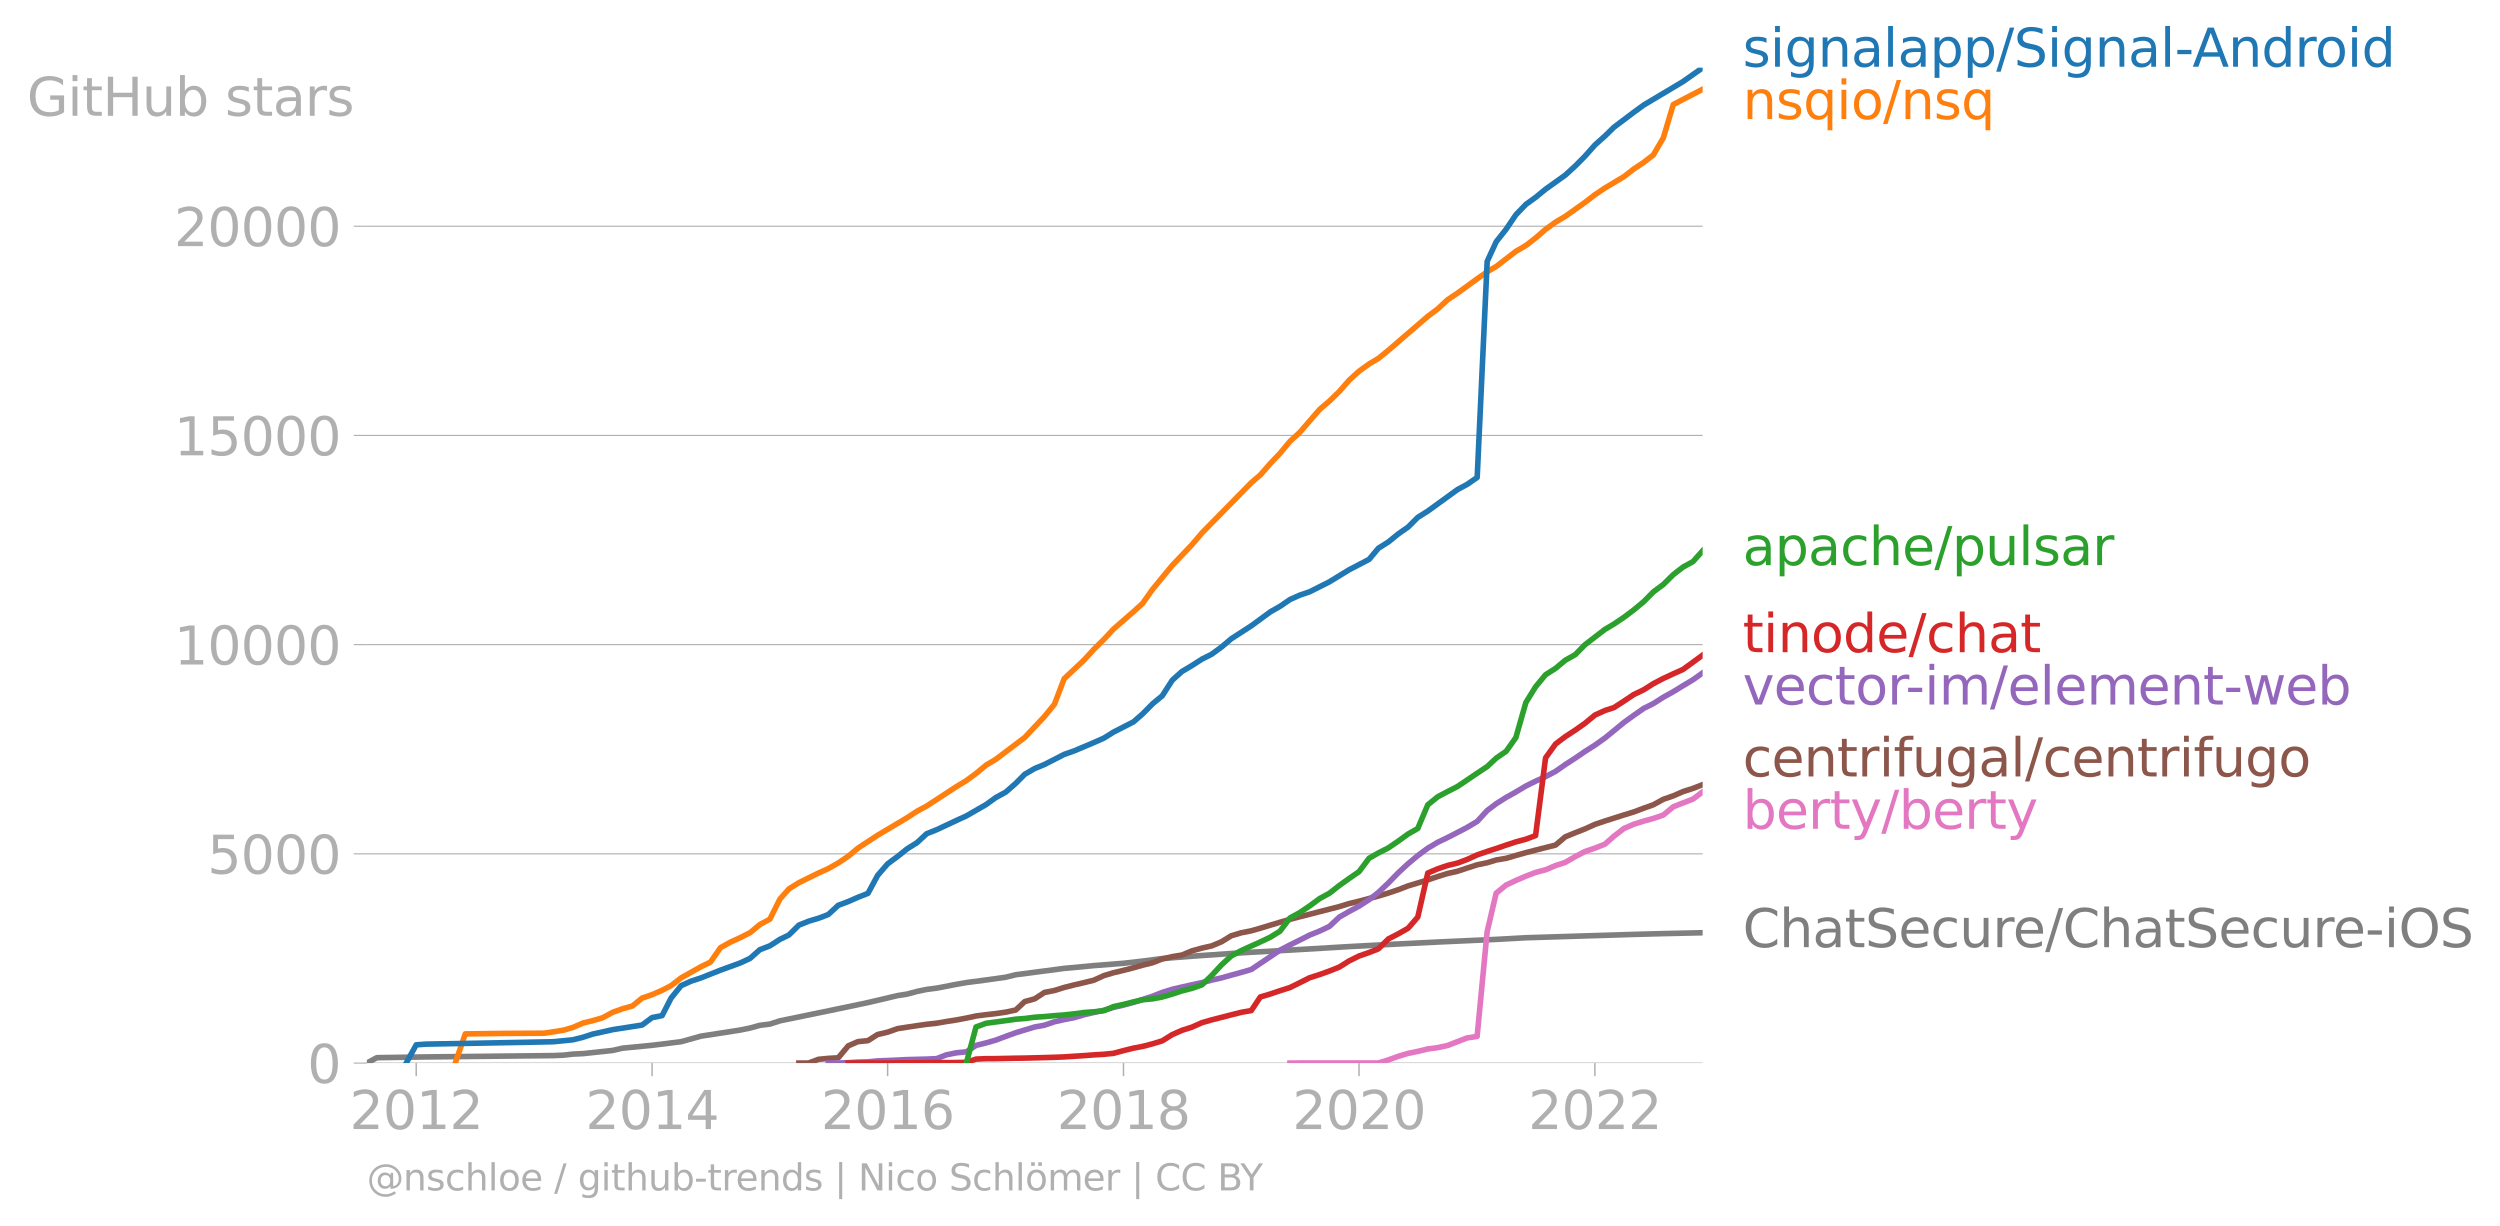 <svg xmlns="http://www.w3.org/2000/svg" xmlns:xlink="http://www.w3.org/1999/xlink" width="891.145" height="436.978" viewBox="0 0 668.359 327.733"><defs><style>*{stroke-linejoin:round;stroke-linecap:butt}</style></defs><g id="figure_1"><path id="patch_1" d="M0 327.733h668.359V0H0v327.733z" style="fill:none"/><g id="axes_1"><path id="patch_2" d="M98.073 284.206h357.12V18.094H98.073v266.112z" style="fill:none"/><g id="matplotlib.axis_1"><g id="xtick_1"><g id="line2d_1"><defs><path id="m9f57ad1474" d="M0 0v3.5" style="stroke:#b0b0b0;stroke-width:.4"/></defs><use xlink:href="#m9f57ad1474" x="111.271" y="284.206" style="fill:#b0b0b0;stroke:#b0b0b0;stroke-width:.4"/></g><g id="text_1" style="fill:#b0b0b0" transform="matrix(.14 0 0 -.14 93.456 301.844)"><defs><path id="DejaVuSans-32" d="M1228 531h2203V0H469v531q359 372 979 998 621 627 780 809 303 340 423 576 121 236 121 464 0 372-261 606-261 235-680 235-297 0-627-103-329-103-704-313v638q381 153 712 231 332 78 607 78 725 0 1156-363 431-362 431-968 0-288-108-546-107-257-392-607-78-91-497-524-418-433-1181-1211z" transform="scale(.016)"/><path id="DejaVuSans-30" d="M2034 4250q-487 0-733-480-245-479-245-1442 0-959 245-1439 246-480 733-480 491 0 736 480 246 480 246 1439 0 963-246 1442-245 480-736 480zm0 500q785 0 1199-621 414-620 414-1801 0-1178-414-1799Q2819-91 2034-91q-784 0-1198 620-414 621-414 1799 0 1181 414 1801 414 621 1198 621z" transform="scale(.016)"/><path id="DejaVuSans-31" d="M794 531h1031v3560L703 3866v575l1116 225h631V531h1031V0H794v531z" transform="scale(.016)"/></defs><use xlink:href="#DejaVuSans-32"/><use xlink:href="#DejaVuSans-30" x="63.623"/><use xlink:href="#DejaVuSans-31" x="127.246"/><use xlink:href="#DejaVuSans-32" x="190.869"/></g></g><g id="xtick_2"><use xlink:href="#m9f57ad1474" id="line2d_2" x="174.328" y="284.206" style="fill:#b0b0b0;stroke:#b0b0b0;stroke-width:.4"/><g id="text_2" style="fill:#b0b0b0" transform="matrix(.14 0 0 -.14 156.513 301.844)"><defs><path id="DejaVuSans-34" d="M2419 4116 825 1625h1594v2491zm-166 550h794V1625h666v-525h-666V0h-628v1100H313v609l1940 2957z" transform="scale(.016)"/></defs><use xlink:href="#DejaVuSans-32"/><use xlink:href="#DejaVuSans-30" x="63.623"/><use xlink:href="#DejaVuSans-31" x="127.246"/><use xlink:href="#DejaVuSans-34" x="190.869"/></g></g><g id="xtick_3"><use xlink:href="#m9f57ad1474" id="line2d_3" x="237.298" y="284.206" style="fill:#b0b0b0;stroke:#b0b0b0;stroke-width:.4"/><g id="text_3" style="fill:#b0b0b0" transform="matrix(.14 0 0 -.14 219.483 301.844)"><defs><path id="DejaVuSans-36" d="M2113 2584q-425 0-674-291-248-290-248-796 0-503 248-796 249-292 674-292t673 292q248 293 248 796 0 506-248 796-248 291-673 291zm1253 1979v-575q-238 112-480 171-242 60-480 60-625 0-955-422-329-422-376-1275 184 272 462 417 279 145 613 145 703 0 1111-427 408-426 408-1160 0-719-425-1154Q2819-91 2113-91q-810 0-1238 620-428 621-428 1799 0 1106 525 1764t1409 658q238 0 480-47t505-140z" transform="scale(.016)"/></defs><use xlink:href="#DejaVuSans-32"/><use xlink:href="#DejaVuSans-30" x="63.623"/><use xlink:href="#DejaVuSans-31" x="127.246"/><use xlink:href="#DejaVuSans-36" x="190.869"/></g></g><g id="xtick_4"><use xlink:href="#m9f57ad1474" id="line2d_4" x="300.355" y="284.206" style="fill:#b0b0b0;stroke:#b0b0b0;stroke-width:.4"/><g id="text_4" style="fill:#b0b0b0" transform="matrix(.14 0 0 -.14 282.54 301.844)"><defs><path id="DejaVuSans-38" d="M2034 2216q-450 0-708-241-257-241-257-662 0-422 257-663 258-241 708-241t709 242q260 243 260 662 0 421-258 662-257 241-711 241zm-631 268q-406 100-633 378-226 279-226 679 0 559 398 884 399 325 1092 325 697 0 1094-325t397-884q0-400-227-679-226-278-629-378 456-106 710-416 255-309 255-755 0-679-414-1042Q2806-91 2034-91q-771 0-1186 362-414 363-414 1042 0 446 256 755 257 310 713 416zm-231 997q0-362 226-565 227-203 636-203 407 0 636 203 230 203 230 565 0 363-230 566-229 203-636 203-409 0-636-203-226-203-226-566z" transform="scale(.016)"/></defs><use xlink:href="#DejaVuSans-32"/><use xlink:href="#DejaVuSans-30" x="63.623"/><use xlink:href="#DejaVuSans-31" x="127.246"/><use xlink:href="#DejaVuSans-38" x="190.869"/></g></g><g id="xtick_5"><use xlink:href="#m9f57ad1474" id="line2d_5" x="363.325" y="284.206" style="fill:#b0b0b0;stroke:#b0b0b0;stroke-width:.4"/><g id="text_5" style="fill:#b0b0b0" transform="matrix(.14 0 0 -.14 345.51 301.844)"><use xlink:href="#DejaVuSans-32"/><use xlink:href="#DejaVuSans-30" x="63.623"/><use xlink:href="#DejaVuSans-32" x="127.246"/><use xlink:href="#DejaVuSans-30" x="190.869"/></g></g><g id="xtick_6"><use xlink:href="#m9f57ad1474" id="line2d_6" x="426.382" y="284.206" style="fill:#b0b0b0;stroke:#b0b0b0;stroke-width:.4"/><g id="text_6" style="fill:#b0b0b0" transform="matrix(.14 0 0 -.14 408.567 301.844)"><use xlink:href="#DejaVuSans-32"/><use xlink:href="#DejaVuSans-30" x="63.623"/><use xlink:href="#DejaVuSans-32" x="127.246"/><use xlink:href="#DejaVuSans-32" x="190.869"/></g></g></g><g id="matplotlib.axis_2"><g id="ytick_1"><path id="line2d_7" d="M98.073 284.206h357.12" clip-path="url(#p1da78fc8e1)" style="fill:none;stroke:#b0b0b0;stroke-width:.3;stroke-linecap:square"/><g id="line2d_8"><defs><path id="mfecfadbf6b" d="M0 0h-3.5" style="stroke:#b0b0b0;stroke-width:.3"/></defs><use xlink:href="#mfecfadbf6b" x="98.073" y="284.206" style="fill:#b0b0b0;stroke:#b0b0b0;stroke-width:.3"/></g><use xlink:href="#DejaVuSans-30" id="text_7" style="fill:#b0b0b0" transform="matrix(.14 0 0 -.14 82.166 289.525)"/></g><g id="ytick_2"><path id="line2d_9" d="M98.073 228.274h357.12" clip-path="url(#p1da78fc8e1)" style="fill:none;stroke:#b0b0b0;stroke-width:.3;stroke-linecap:square"/><use xlink:href="#mfecfadbf6b" id="line2d_10" x="98.073" y="228.274" style="fill:#b0b0b0;stroke:#b0b0b0;stroke-width:.3"/><g id="text_8" style="fill:#b0b0b0" transform="matrix(.14 0 0 -.14 55.443 233.593)"><defs><path id="DejaVuSans-35" d="M691 4666h2478v-532H1269V2991q137 47 274 70 138 23 276 23 781 0 1237-428 457-428 457-1159 0-753-469-1171Q2575-91 1722-91q-294 0-599 50Q819 9 494 109v635q281-153 581-228t634-75q541 0 856 284 316 284 316 772 0 487-316 771-315 285-856 285-253 0-505-56-251-56-513-175v2344z" transform="scale(.016)"/></defs><use xlink:href="#DejaVuSans-35"/><use xlink:href="#DejaVuSans-30" x="63.623"/><use xlink:href="#DejaVuSans-30" x="127.246"/><use xlink:href="#DejaVuSans-30" x="190.869"/></g></g><g id="ytick_3"><path id="line2d_11" d="M98.073 172.343h357.12" clip-path="url(#p1da78fc8e1)" style="fill:none;stroke:#b0b0b0;stroke-width:.3;stroke-linecap:square"/><use xlink:href="#mfecfadbf6b" id="line2d_12" x="98.073" y="172.343" style="fill:#b0b0b0;stroke:#b0b0b0;stroke-width:.3"/><g id="text_9" style="fill:#b0b0b0" transform="matrix(.14 0 0 -.14 46.536 177.662)"><use xlink:href="#DejaVuSans-31"/><use xlink:href="#DejaVuSans-30" x="63.623"/><use xlink:href="#DejaVuSans-30" x="127.246"/><use xlink:href="#DejaVuSans-30" x="190.869"/><use xlink:href="#DejaVuSans-30" x="254.492"/></g></g><g id="ytick_4"><path id="line2d_13" d="M98.073 116.411h357.12" clip-path="url(#p1da78fc8e1)" style="fill:none;stroke:#b0b0b0;stroke-width:.3;stroke-linecap:square"/><use xlink:href="#mfecfadbf6b" id="line2d_14" x="98.073" y="116.411" style="fill:#b0b0b0;stroke:#b0b0b0;stroke-width:.3"/><g id="text_10" style="fill:#b0b0b0" transform="matrix(.14 0 0 -.14 46.536 121.73)"><use xlink:href="#DejaVuSans-31"/><use xlink:href="#DejaVuSans-35" x="63.623"/><use xlink:href="#DejaVuSans-30" x="127.246"/><use xlink:href="#DejaVuSans-30" x="190.869"/><use xlink:href="#DejaVuSans-30" x="254.492"/></g></g><g id="ytick_5"><path id="line2d_15" d="M98.073 60.48h357.12" clip-path="url(#p1da78fc8e1)" style="fill:none;stroke:#b0b0b0;stroke-width:.3;stroke-linecap:square"/><use xlink:href="#mfecfadbf6b" id="line2d_16" x="98.073" y="60.479" style="fill:#b0b0b0;stroke:#b0b0b0;stroke-width:.3"/><g id="text_11" style="fill:#b0b0b0" transform="matrix(.14 0 0 -.14 46.536 65.798)"><use xlink:href="#DejaVuSans-32"/><use xlink:href="#DejaVuSans-30" x="63.623"/><use xlink:href="#DejaVuSans-30" x="127.246"/><use xlink:href="#DejaVuSans-30" x="190.869"/><use xlink:href="#DejaVuSans-30" x="254.492"/></g></g><g id="text_12" style="fill:#b0b0b0" transform="matrix(.14 0 0 -.14 7.2 30.957)"><defs><path id="DejaVuSans-47" d="M3809 666v1253H2778v519h1656V434q-365-259-806-392-440-133-940-133-1094 0-1712 639-617 640-617 1780 0 1144 617 1783 618 639 1712 639 456 0 867-113 411-112 758-331v-672q-350 297-744 447t-828 150q-857 0-1287-478-429-478-429-1425 0-944 429-1422 430-478 1287-478 334 0 596 58 263 58 472 180z" transform="scale(.016)"/><path id="DejaVuSans-69" d="M603 3500h575V0H603v3500zm0 1363h575v-729H603v729z" transform="scale(.016)"/><path id="DejaVuSans-74" d="M1172 4494v-994h1184v-447H1172V1153q0-428 117-550t477-122h590V0h-590q-666 0-919 248-253 249-253 905v1900H172v447h422v994h578z" transform="scale(.016)"/><path id="DejaVuSans-48" d="M628 4666h631V2753h2294v1913h631V0h-631v2222H1259V0H628v4666z" transform="scale(.016)"/><path id="DejaVuSans-75" d="M544 1381v2119h575V1403q0-497 193-746 194-248 582-248 465 0 735 297 271 297 271 810v1984h575V0h-575v538q-209-319-486-474-276-155-642-155-603 0-916 375-312 375-312 1097zm1447 2203z" transform="scale(.016)"/><path id="DejaVuSans-62" d="M3116 1747q0 634-261 995t-717 361q-457 0-718-361t-261-995q0-634 261-995t718-361q456 0 717 361t261 995zM1159 2969q182 312 458 463 277 152 661 152 638 0 1036-506 399-506 399-1331T3314 415Q2916-91 2278-91q-384 0-661 152-276 152-458 464V0H581v4863h578V2969z" transform="scale(.016)"/><path id="DejaVuSans-73" d="M2834 3397v-544q-243 125-506 187-262 63-544 63-428 0-642-131t-214-394q0-200 153-314t616-217l197-44q612-131 870-370t258-667q0-488-386-773Q2250-91 1575-91q-281 0-586 55T347 128v594q319-166 628-249 309-82 613-82 406 0 624 139 219 139 219 392 0 234-158 359-157 125-692 241l-200 47q-534 112-772 345-237 233-237 639 0 494 350 762 350 269 994 269 318 0 599-47 282-46 519-140z" transform="scale(.016)"/><path id="DejaVuSans-61" d="M2194 1759q-697 0-966-159t-269-544q0-306 202-486 202-179 548-179 479 0 768 339t289 901v128h-572zm1147 238V0h-575v531q-197-318-491-470T1556-91q-537 0-855 302-317 302-317 808 0 590 395 890 396 300 1180 300h807v57q0 397-261 614t-733 217q-300 0-585-72-284-72-546-216v532q315 122 612 182 297 61 578 61 760 0 1135-394 375-393 375-1193z" transform="scale(.016)"/><path id="DejaVuSans-72" d="M2631 2963q-97 56-211 82-114 27-251 27-488 0-749-317t-261-911V0H581v3500h578v-544q182 319 472 473 291 155 707 155 59 0 131-8 72-7 159-23l3-590z" transform="scale(.016)"/></defs><use xlink:href="#DejaVuSans-47"/><use xlink:href="#DejaVuSans-69" x="77.49"/><use xlink:href="#DejaVuSans-74" x="105.273"/><use xlink:href="#DejaVuSans-48" x="144.482"/><use xlink:href="#DejaVuSans-75" x="219.678"/><use xlink:href="#DejaVuSans-62" x="283.057"/><use xlink:href="#DejaVuSans-20" x="346.533"/><use xlink:href="#DejaVuSans-73" x="378.32"/><use xlink:href="#DejaVuSans-74" x="430.42"/><use xlink:href="#DejaVuSans-61" x="469.629"/><use xlink:href="#DejaVuSans-72" x="530.908"/><use xlink:href="#DejaVuSans-73" x="572.021"/></g></g><path id="line2d_17" d="m98.073 284.206 2.674-1.443 13.198-.201 33.987-.358 2.674-.112 2.588-.29 2.674-.124 7.936-.85 2.588-.604 7.936-.772 7.763-.962 5.262-1.477 10.524-1.633 2.674-.548 2.588-.716 2.674-.335 2.674-.862 15.613-3.221 7.936-1.667 7.936-1.868 2.502-.392 2.674-.716 2.588-.537 2.674-.347 5.262-1.018 2.674-.47 5.262-.693 5.262-.738 2.674-.66 12.939-1.7 7.936-.739 7.936-.626 5.09-.582 5.261-.682 7.936-.627 10.524-.727 5.348-.335 10.351-.57 15.786-.94 13.112-.694 10.61-.526 15.613-.705 7.936-.436 15.786-.492 7.763-.235 5.262-.168 7.936-.212 10.524-.235h0" clip-path="url(#p1da78fc8e1)" style="fill:none;stroke:#7f7f7f;stroke-width:1.5;stroke-linecap:square"/><path id="line2d_18" d="m344.865 284.206 2.588-.011h10.61l2.588-.011h7.85l2.674-.817 2.588-.95 2.674-.806 2.588-.526 2.674-.649 2.674-.358 2.588-.559 2.674-1.04 2.588-.996 2.674-.403 2.674-27.954 2.415-10.336 2.674-2.193 2.588-1.208 2.674-1.152 2.588-.996 2.674-.705 2.674-1.13 2.588-.85 2.674-1.543 2.588-1.354 2.674-.917 2.674-1.063 2.415-2.125 2.674-2.058 2.588-1.13 2.674-.84 2.588-.715 2.674-.906 2.674-2.226 2.588-1.018 2.674-1.03 2.588-1.946" clip-path="url(#p1da78fc8e1)" style="fill:none;stroke:#e377c2;stroke-width:1.5;stroke-linecap:square"/><path id="line2d_19" d="m213.576 284.206 2.588-.011 2.674-.996 2.588-.246 2.674-.156 2.674-3.2 2.588-1.118 2.674-.269 2.588-1.644 2.674-.627 2.674-.94 2.502-.39 2.674-.403 2.588-.37 2.674-.29 2.588-.448 2.674-.414 2.674-.503 2.588-.56 2.674-.346 2.588-.291 2.674-.392 2.674-.57 2.415-2.26 2.674-.738 2.588-1.7 2.674-.526 2.588-.806 2.674-.682 2.674-.615 2.588-.638 2.674-1.23 2.588-.772 2.674-.638 2.674-.693 2.415-.683 2.674-.66 2.588-1.006 2.674-.627 2.588-.425 2.674-1.119 2.674-.738 2.588-.582 2.674-1.118 2.588-1.6 2.674-.794 2.674-.526 2.415-.693 2.675-.817 2.587-.783 2.674-.783 2.588-.671 2.674-.683 2.674-.693 2.588-.66 2.674-.694 2.588-.794 2.674-.649 2.674-.716 2.502-.66 2.674-.805 2.588-.873 2.674-1.029 2.588-.783 2.674-.828 2.674-.895 2.588-.805 2.674-.604 2.588-.861 2.674-.862 2.674-.559 2.415-.738 2.674-.448 2.588-.76 2.674-.75 2.588-.671 2.674-.682 2.674-.672 2.588-2.203 2.674-1.097 2.588-1.018 2.674-1.208 2.674-.906 2.415-.772 2.674-.85 2.588-.794 2.674-1.007 2.588-.917 2.674-1.466 2.674-.928 2.588-1.13 2.674-.861 2.588-1.018" clip-path="url(#p1da78fc8e1)" style="fill:none;stroke:#8c564b;stroke-width:1.5;stroke-linecap:square"/><g id="text_13" style="fill:#1f77b4" transform="matrix(.14 0 0 -.14 465.907 17.838)"><defs><path id="DejaVuSans-67" d="M2906 1791q0 625-258 968-257 344-723 344-462 0-720-344-258-343-258-968 0-622 258-966t720-344q466 0 723 344 258 344 258 966zm575-1357q0-893-397-1329-396-436-1215-436-303 0-572 45t-522 139v559q253-137 500-202 247-66 503-66 566 0 847 295t281 892v285q-178-310-456-463T1784 0Q1141 0 747 490 353 981 353 1791q0 812 394 1302 394 491 1037 491 388 0 666-153t456-462v531h575V434z" transform="scale(.016)"/><path id="DejaVuSans-6e" d="M3513 2113V0h-575v2094q0 497-194 743-194 247-581 247-466 0-735-297-269-296-269-809V0H581v3500h578v-544q207 316 486 472 280 156 646 156 603 0 912-373 310-373 310-1098z" transform="scale(.016)"/><path id="DejaVuSans-6c" d="M603 4863h575V0H603v4863z" transform="scale(.016)"/><path id="DejaVuSans-70" d="M1159 525v-1856H581v4831h578v-531q182 312 458 463 277 152 661 152 638 0 1036-506 399-506 399-1331T3314 415Q2916-91 2278-91q-384 0-661 152-276 152-458 464zm1957 1222q0 634-261 995t-717 361q-457 0-718-361t-261-995q0-634 261-995t718-361q456 0 717 361t261 995z" transform="scale(.016)"/><path id="DejaVuSans-2f" d="M1625 4666h531L531-594H0l1625 5260z" transform="scale(.016)"/><path id="DejaVuSans-53" d="M3425 4513v-616q-359 172-678 256-319 85-616 85-515 0-795-200t-280-569q0-310 186-468 186-157 705-254l381-78q706-135 1042-474t336-907q0-679-455-1029Q2797-91 1919-91q-331 0-705 75-373 75-773 222v650q384-215 753-325 369-109 725-109 540 0 834 212 294 213 294 607 0 343-211 537t-692 291l-385 75q-706 140-1022 440-315 300-315 835 0 619 436 975t1201 356q329 0 669-60 341-59 697-177z" transform="scale(.016)"/><path id="DejaVuSans-2d" d="M313 2009h1684v-512H313v512z" transform="scale(.016)"/><path id="DejaVuSans-41" d="m2188 4044-857-2322h1716l-859 2322zm-357 622h716L4325 0h-656l-425 1197H1141L716 0H50l1781 4666z" transform="scale(.016)"/><path id="DejaVuSans-64" d="M2906 2969v1894h575V0h-575v525q-181-312-458-464-276-152-664-152-634 0-1033 506-398 507-398 1332t398 1331q399 506 1033 506 388 0 664-152 277-151 458-463zM947 1747q0-634 261-995t717-361q456 0 718 361 263 361 263 995t-263 995q-262 361-718 361t-717-361q-261-361-261-995z" transform="scale(.016)"/><path id="DejaVuSans-6f" d="M1959 3097q-462 0-731-361t-269-989q0-628 267-989 268-361 733-361 460 0 728 362 269 363 269 988 0 622-269 986-268 364-728 364zm0 487q750 0 1178-488 429-487 429-1349 0-859-429-1349Q2709-91 1959-91q-753 0-1180 489-426 490-426 1349 0 862 426 1349 427 488 1180 488z" transform="scale(.016)"/></defs><use xlink:href="#DejaVuSans-73"/><use xlink:href="#DejaVuSans-69" x="52.1"/><use xlink:href="#DejaVuSans-67" x="79.883"/><use xlink:href="#DejaVuSans-6e" x="143.359"/><use xlink:href="#DejaVuSans-61" x="206.738"/><use xlink:href="#DejaVuSans-6c" x="268.018"/><use xlink:href="#DejaVuSans-61" x="295.801"/><use xlink:href="#DejaVuSans-70" x="357.08"/><use xlink:href="#DejaVuSans-70" x="420.557"/><use xlink:href="#DejaVuSans-2f" x="484.033"/><use xlink:href="#DejaVuSans-53" x="517.725"/><use xlink:href="#DejaVuSans-69" x="581.201"/><use xlink:href="#DejaVuSans-67" x="608.984"/><use xlink:href="#DejaVuSans-6e" x="672.461"/><use xlink:href="#DejaVuSans-61" x="735.84"/><use xlink:href="#DejaVuSans-6c" x="797.119"/><use xlink:href="#DejaVuSans-2d" x="824.902"/><use xlink:href="#DejaVuSans-41" x="858.736"/><use xlink:href="#DejaVuSans-6e" x="927.145"/><use xlink:href="#DejaVuSans-64" x="990.523"/><use xlink:href="#DejaVuSans-72" x="1054"/><use xlink:href="#DejaVuSans-6f" x="1092.863"/><use xlink:href="#DejaVuSans-69" x="1154.045"/><use xlink:href="#DejaVuSans-64" x="1181.828"/></g><g id="text_14" style="fill:#ff7f0e" transform="matrix(.14 0 0 -.14 465.907 31.838)"><defs><path id="DejaVuSans-71" d="M947 1747q0-634 261-995t717-361q456 0 718 361 263 361 263 995t-263 995q-262 361-718 361t-717-361q-261-361-261-995zM2906 525q-181-312-458-464-276-152-664-152-634 0-1033 506-398 507-398 1332t398 1331q399 506 1033 506 388 0 664-152 277-151 458-463v531h575v-4831h-575V525z" transform="scale(.016)"/></defs><use xlink:href="#DejaVuSans-6e"/><use xlink:href="#DejaVuSans-73" x="63.379"/><use xlink:href="#DejaVuSans-71" x="115.479"/><use xlink:href="#DejaVuSans-69" x="178.955"/><use xlink:href="#DejaVuSans-6f" x="206.738"/><use xlink:href="#DejaVuSans-2f" x="267.92"/><use xlink:href="#DejaVuSans-6e" x="301.611"/><use xlink:href="#DejaVuSans-73" x="364.99"/><use xlink:href="#DejaVuSans-71" x="417.09"/></g><g id="text_15" style="fill:#2ca02c" transform="matrix(.14 0 0 -.14 465.907 151.093)"><defs><path id="DejaVuSans-63" d="M3122 3366v-538q-244 135-489 202t-495 67q-560 0-870-355-309-354-309-995t309-996q310-354 870-354 250 0 495 67t489 202V134Q2881 22 2623-34q-257-57-548-57-791 0-1257 497-465 497-465 1341 0 856 470 1346 471 491 1290 491 265 0 518-55 253-54 491-163z" transform="scale(.016)"/><path id="DejaVuSans-68" d="M3513 2113V0h-575v2094q0 497-194 743-194 247-581 247-466 0-735-297-269-296-269-809V0H581v4863h578V2956q207 316 486 472 280 156 646 156 603 0 912-373 310-373 310-1098z" transform="scale(.016)"/><path id="DejaVuSans-65" d="M3597 1894v-281H953q38-594 358-905t892-311q331 0 642 81t618 244V178Q3153 47 2828-22t-659-69q-838 0-1327 487-489 488-489 1320 0 859 464 1363 464 505 1252 505 706 0 1117-455 411-454 411-1235zm-575 169q-6 471-264 752-258 282-683 282-481 0-770-272t-333-766l2050 4z" transform="scale(.016)"/></defs><use xlink:href="#DejaVuSans-61"/><use xlink:href="#DejaVuSans-70" x="61.279"/><use xlink:href="#DejaVuSans-61" x="124.756"/><use xlink:href="#DejaVuSans-63" x="186.035"/><use xlink:href="#DejaVuSans-68" x="241.016"/><use xlink:href="#DejaVuSans-65" x="304.395"/><use xlink:href="#DejaVuSans-2f" x="365.918"/><use xlink:href="#DejaVuSans-70" x="399.609"/><use xlink:href="#DejaVuSans-75" x="463.086"/><use xlink:href="#DejaVuSans-6c" x="526.465"/><use xlink:href="#DejaVuSans-73" x="554.248"/><use xlink:href="#DejaVuSans-61" x="606.348"/><use xlink:href="#DejaVuSans-72" x="667.627"/></g><g id="text_16" style="fill:#d62728" transform="matrix(.14 0 0 -.14 465.907 174.357)"><use xlink:href="#DejaVuSans-74"/><use xlink:href="#DejaVuSans-69" x="39.209"/><use xlink:href="#DejaVuSans-6e" x="66.992"/><use xlink:href="#DejaVuSans-6f" x="130.371"/><use xlink:href="#DejaVuSans-64" x="191.553"/><use xlink:href="#DejaVuSans-65" x="255.029"/><use xlink:href="#DejaVuSans-2f" x="316.553"/><use xlink:href="#DejaVuSans-63" x="350.244"/><use xlink:href="#DejaVuSans-68" x="405.225"/><use xlink:href="#DejaVuSans-61" x="468.604"/><use xlink:href="#DejaVuSans-74" x="529.883"/></g><g id="text_17" style="fill:#9467bd" transform="matrix(.14 0 0 -.14 465.907 188.357)"><defs><path id="DejaVuSans-76" d="M191 3500h609L1894 563l1094 2937h609L2284 0h-781L191 3500z" transform="scale(.016)"/><path id="DejaVuSans-6d" d="M3328 2828q216 388 516 572t706 184q547 0 844-383 297-382 297-1088V0h-578v2094q0 503-179 746-178 244-543 244-447 0-707-297-259-296-259-809V0h-578v2094q0 506-178 748t-550 242q-441 0-701-298-259-298-259-808V0H581v3500h578v-544q197 322 472 475t653 153q382 0 649-194 267-193 395-562z" transform="scale(.016)"/><path id="DejaVuSans-77" d="M269 3500h575l719-2731 715 2731h678l719-2731 716 2731h575L4050 0h-678l-753 2869L1863 0h-679L269 3500z" transform="scale(.016)"/></defs><use xlink:href="#DejaVuSans-76"/><use xlink:href="#DejaVuSans-65" x="59.18"/><use xlink:href="#DejaVuSans-63" x="120.703"/><use xlink:href="#DejaVuSans-74" x="175.684"/><use xlink:href="#DejaVuSans-6f" x="214.893"/><use xlink:href="#DejaVuSans-72" x="276.074"/><use xlink:href="#DejaVuSans-2d" x="310.813"/><use xlink:href="#DejaVuSans-69" x="346.896"/><use xlink:href="#DejaVuSans-6d" x="374.68"/><use xlink:href="#DejaVuSans-2f" x="472.092"/><use xlink:href="#DejaVuSans-65" x="505.783"/><use xlink:href="#DejaVuSans-6c" x="567.307"/><use xlink:href="#DejaVuSans-65" x="595.09"/><use xlink:href="#DejaVuSans-6d" x="656.613"/><use xlink:href="#DejaVuSans-65" x="754.025"/><use xlink:href="#DejaVuSans-6e" x="815.549"/><use xlink:href="#DejaVuSans-74" x="878.928"/><use xlink:href="#DejaVuSans-2d" x="918.137"/><use xlink:href="#DejaVuSans-77" x="954.221"/><use xlink:href="#DejaVuSans-65" x="1036.008"/><use xlink:href="#DejaVuSans-62" x="1097.531"/></g><g id="text_18" style="fill:#8c564b" transform="matrix(.14 0 0 -.14 465.907 207.58)"><defs><path id="DejaVuSans-66" d="M2375 4863v-479h-550q-309 0-430-125-120-125-120-450v-309h947v-447h-947V0H697v3053H147v447h550v244q0 584 272 851 272 268 862 268h544z" transform="scale(.016)"/></defs><use xlink:href="#DejaVuSans-63"/><use xlink:href="#DejaVuSans-65" x="54.98"/><use xlink:href="#DejaVuSans-6e" x="116.504"/><use xlink:href="#DejaVuSans-74" x="179.883"/><use xlink:href="#DejaVuSans-72" x="219.092"/><use xlink:href="#DejaVuSans-69" x="260.205"/><use xlink:href="#DejaVuSans-66" x="287.988"/><use xlink:href="#DejaVuSans-75" x="323.193"/><use xlink:href="#DejaVuSans-67" x="386.572"/><use xlink:href="#DejaVuSans-61" x="450.049"/><use xlink:href="#DejaVuSans-6c" x="511.328"/><use xlink:href="#DejaVuSans-2f" x="539.111"/><use xlink:href="#DejaVuSans-63" x="572.803"/><use xlink:href="#DejaVuSans-65" x="627.783"/><use xlink:href="#DejaVuSans-6e" x="689.307"/><use xlink:href="#DejaVuSans-74" x="752.686"/><use xlink:href="#DejaVuSans-72" x="791.895"/><use xlink:href="#DejaVuSans-69" x="833.008"/><use xlink:href="#DejaVuSans-66" x="860.791"/><use xlink:href="#DejaVuSans-75" x="895.996"/><use xlink:href="#DejaVuSans-67" x="959.375"/><use xlink:href="#DejaVuSans-6f" x="1022.852"/></g><g id="text_19" style="fill:#e377c2" transform="matrix(.14 0 0 -.14 465.907 221.58)"><defs><path id="DejaVuSans-79" d="M2059-325q-243-625-475-815-231-191-618-191H506v481h338q237 0 368 113 132 112 291 531l103 262L191 3500h609L1894 763l1094 2737h609L2059-325z" transform="scale(.016)"/></defs><use xlink:href="#DejaVuSans-62"/><use xlink:href="#DejaVuSans-65" x="63.477"/><use xlink:href="#DejaVuSans-72" x="125"/><use xlink:href="#DejaVuSans-74" x="166.113"/><use xlink:href="#DejaVuSans-79" x="205.322"/><use xlink:href="#DejaVuSans-2f" x="264.502"/><use xlink:href="#DejaVuSans-62" x="298.193"/><use xlink:href="#DejaVuSans-65" x="361.67"/><use xlink:href="#DejaVuSans-72" x="423.193"/><use xlink:href="#DejaVuSans-74" x="464.307"/><use xlink:href="#DejaVuSans-79" x="503.516"/></g><g id="text_20" style="fill:#7f7f7f" transform="matrix(.14 0 0 -.14 465.907 253.224)"><defs><path id="DejaVuSans-43" d="M4122 4306v-665q-319 297-680 443-361 147-767 147-800 0-1225-489t-425-1414q0-922 425-1411t1225-489q406 0 767 147t680 444V359q-331-225-702-338-370-112-782-112-1060 0-1670 648-609 649-609 1771 0 1125 609 1773 610 649 1670 649 418 0 788-111 371-111 696-333z" transform="scale(.016)"/><path id="DejaVuSans-4f" d="M2522 4238q-688 0-1093-513-404-512-404-1397 0-881 404-1394 405-512 1093-512 687 0 1089 512 402 513 402 1394 0 885-402 1397-402 513-1089 513zm0 512q981 0 1568-658 588-658 588-1764 0-1103-588-1761Q3503-91 2522-91q-984 0-1574 656-589 657-589 1763t589 1764q590 658 1574 658z" transform="scale(.016)"/></defs><use xlink:href="#DejaVuSans-43"/><use xlink:href="#DejaVuSans-68" x="69.824"/><use xlink:href="#DejaVuSans-61" x="133.203"/><use xlink:href="#DejaVuSans-74" x="194.482"/><use xlink:href="#DejaVuSans-53" x="233.691"/><use xlink:href="#DejaVuSans-65" x="297.168"/><use xlink:href="#DejaVuSans-63" x="358.691"/><use xlink:href="#DejaVuSans-75" x="413.672"/><use xlink:href="#DejaVuSans-72" x="477.051"/><use xlink:href="#DejaVuSans-65" x="515.914"/><use xlink:href="#DejaVuSans-2f" x="577.438"/><use xlink:href="#DejaVuSans-43" x="611.129"/><use xlink:href="#DejaVuSans-68" x="680.953"/><use xlink:href="#DejaVuSans-61" x="744.332"/><use xlink:href="#DejaVuSans-74" x="805.611"/><use xlink:href="#DejaVuSans-53" x="844.82"/><use xlink:href="#DejaVuSans-65" x="908.297"/><use xlink:href="#DejaVuSans-63" x="969.82"/><use xlink:href="#DejaVuSans-75" x="1024.801"/><use xlink:href="#DejaVuSans-72" x="1088.18"/><use xlink:href="#DejaVuSans-65" x="1127.043"/><use xlink:href="#DejaVuSans-2d" x="1188.566"/><use xlink:href="#DejaVuSans-69" x="1224.65"/><use xlink:href="#DejaVuSans-4f" x="1252.434"/><use xlink:href="#DejaVuSans-53" x="1331.145"/></g><g id="text_21" style="fill:#b0b0b0" transform="matrix(.097 0 0 -.097 98.073 318.243)"><defs><path id="DejaVuSans-40" d="M2381 1678q0-447 222-702 222-254 610-254 384 0 604 256 221 256 221 700 0 438-225 695-225 258-607 258-378 0-602-256-223-256-223-697zm1703-934q-187-241-429-355t-564-114q-538 0-874 389t-336 1014q0 625 337 1015 338 391 873 391 322 0 565-117 244-117 428-354v409h447V722q457 69 714 417 258 349 258 902 0 334-99 628-98 294-298 544-325 409-792 626t-1017 217q-384 0-738-102-353-101-653-301-490-319-767-836-276-517-276-1120 0-497 179-932 180-434 521-765 328-325 759-495 431-171 922-171 403 0 792 136t714 389l281-347q-390-303-851-464t-936-161q-578 0-1091 205-512 205-912 595Q841 78 631 592q-209 514-209 1105 0 569 212 1084 213 516 607 907 403 396 931 607t1119 211q662 0 1229-272 568-271 952-771 234-307 357-666 124-359 124-744 0-822-497-1297T4084 263v481z" transform="scale(.016)"/><path id="DejaVuSans-7c" d="M1344 4891v-6400H813v6400h531z" transform="scale(.016)"/><path id="DejaVuSans-4e" d="M628 4666h850L3547 763v3903h612V0h-850L1241 3903V0H628v4666z" transform="scale(.016)"/><path id="DejaVuSans-f6" d="M1959 3097q-462 0-731-361t-269-989q0-628 267-989 268-361 733-361 460 0 728 362 269 363 269 988 0 622-269 986-268 364-728 364zm0 487q750 0 1178-488 429-487 429-1349 0-859-429-1349Q2709-91 1959-91q-753 0-1180 489-426 490-426 1349 0 862 426 1349 427 488 1180 488zm295 1266h634v-631h-634v631zm-1222 0h634v-631h-634v631z" transform="scale(.016)"/><path id="DejaVuSans-42" d="M1259 2228V519h1013q509 0 754 211 246 211 246 645 0 438-246 645-245 208-754 208H1259zm0 1919V2741h935q462 0 688 173 227 174 227 530 0 353-227 528-226 175-688 175h-935zm-631 519h1613q722 0 1112-300 391-300 391-853 0-429-200-682t-588-315q466-100 724-418 258-317 258-792 0-625-425-966Q3088 0 2303 0H628v4666z" transform="scale(.016)"/><path id="DejaVuSans-59" d="M-13 4666h679l1293-1919 1285 1919h678L2272 2222V0h-634v2222L-13 4666z" transform="scale(.016)"/></defs><use xlink:href="#DejaVuSans-40"/><use xlink:href="#DejaVuSans-6e" x="100"/><use xlink:href="#DejaVuSans-73" x="163.379"/><use xlink:href="#DejaVuSans-63" x="215.479"/><use xlink:href="#DejaVuSans-68" x="270.459"/><use xlink:href="#DejaVuSans-6c" x="333.838"/><use xlink:href="#DejaVuSans-6f" x="361.621"/><use xlink:href="#DejaVuSans-65" x="422.803"/><use xlink:href="#DejaVuSans-20" x="484.326"/><use xlink:href="#DejaVuSans-2f" x="516.113"/><use xlink:href="#DejaVuSans-20" x="549.805"/><use xlink:href="#DejaVuSans-67" x="581.592"/><use xlink:href="#DejaVuSans-69" x="645.068"/><use xlink:href="#DejaVuSans-74" x="672.852"/><use xlink:href="#DejaVuSans-68" x="712.061"/><use xlink:href="#DejaVuSans-75" x="775.439"/><use xlink:href="#DejaVuSans-62" x="838.818"/><use xlink:href="#DejaVuSans-2d" x="902.295"/><use xlink:href="#DejaVuSans-74" x="938.379"/><use xlink:href="#DejaVuSans-72" x="977.588"/><use xlink:href="#DejaVuSans-65" x="1016.451"/><use xlink:href="#DejaVuSans-6e" x="1077.975"/><use xlink:href="#DejaVuSans-64" x="1141.354"/><use xlink:href="#DejaVuSans-73" x="1204.83"/><use xlink:href="#DejaVuSans-20" x="1256.93"/><use xlink:href="#DejaVuSans-7c" x="1288.717"/><use xlink:href="#DejaVuSans-20" x="1322.408"/><use xlink:href="#DejaVuSans-4e" x="1354.195"/><use xlink:href="#DejaVuSans-69" x="1429"/><use xlink:href="#DejaVuSans-63" x="1456.783"/><use xlink:href="#DejaVuSans-6f" x="1511.764"/><use xlink:href="#DejaVuSans-20" x="1572.945"/><use xlink:href="#DejaVuSans-53" x="1604.732"/><use xlink:href="#DejaVuSans-63" x="1668.209"/><use xlink:href="#DejaVuSans-68" x="1723.189"/><use xlink:href="#DejaVuSans-6c" x="1786.568"/><use xlink:href="#DejaVuSans-f6" x="1814.352"/><use xlink:href="#DejaVuSans-6d" x="1875.533"/><use xlink:href="#DejaVuSans-65" x="1972.945"/><use xlink:href="#DejaVuSans-72" x="2034.469"/><use xlink:href="#DejaVuSans-20" x="2075.582"/><use xlink:href="#DejaVuSans-7c" x="2107.369"/><use xlink:href="#DejaVuSans-20" x="2141.061"/><use xlink:href="#DejaVuSans-43" x="2172.848"/><use xlink:href="#DejaVuSans-43" x="2242.672"/><use xlink:href="#DejaVuSans-20" x="2312.496"/><use xlink:href="#DejaVuSans-42" x="2344.283"/><use xlink:href="#DejaVuSans-59" x="2407.387"/></g><path id="line2d_20" d="m221.426 284.206 2.674-.011 2.674-.09 2.588-.156 2.674-.067 2.588-.257 2.674-.101 2.674-.123 2.502-.123 2.674-.067 2.588-.067 2.674-.124 2.588-1.018 2.674-.536 2.674-.269 2.588-1.723 2.674-.66 2.588-.738 2.674-1.007 2.674-.973 2.415-.738 2.674-.806 2.588-.47 2.674-.917 2.588-.581 2.674-.515 2.674-.783 2.588-.604 2.674-.582 2.588-.783 2.674-.615 2.674-.716 2.415-.772 2.674-.872 2.588-1.03 2.674-.827 2.588-.604 2.674-.604 2.674-.582 2.588-.671 2.674-.604 2.588-.727 2.674-.728 2.674-.783 2.415-1.633 2.675-1.79 2.587-1.756 2.674-1.387 2.588-1.286 2.674-1.354 2.674-1.074 2.588-1.23 2.674-2.506 2.588-1.477 2.674-1.443 2.674-1.722 2.502-1.947 2.674-2.54 2.588-2.662 2.674-2.483 2.588-2.159 2.674-1.98 2.674-1.588 2.588-1.242 2.674-1.376 2.588-1.353 2.674-1.589 2.674-2.908 2.415-1.835 2.674-1.69 2.588-1.442 2.674-1.6 2.588-1.286 2.674-1.22 2.674-1.409 2.588-1.812 2.674-1.734 2.588-1.768 2.674-1.7 2.674-1.902 2.415-1.968 2.674-2.204 2.588-1.868 2.674-1.868 2.588-1.298 2.674-1.7 2.674-1.488 2.588-1.588 2.674-1.6 2.588-1.846" clip-path="url(#p1da78fc8e1)" style="fill:none;stroke:#9467bd;stroke-width:1.5;stroke-linecap:square"/><path id="line2d_21" d="m226.774 284.206 2.588-.011h2.674l2.588-.011h2.674l2.674-.034 2.502-.01 2.674-.023 2.588-.011 2.674-.023h2.588l2.674-.011 2.674-.067 2.588-.861 2.674-.112 2.588-.012 2.674-.055 2.674-.056 2.415-.034 2.674-.067 2.588-.067 2.674-.079 2.588-.1 2.674-.18 2.674-.167 2.588-.201 2.674-.157 2.588-.257 2.674-.727 2.674-.66 2.415-.459 2.674-.694 2.588-.794 2.674-1.667 2.588-1.14 2.674-.862 2.674-1.186 2.588-.75 2.674-.681 2.588-.672 2.674-.67 2.674-.47 2.415-3.636 2.675-.794 2.587-.873 2.674-.85 2.588-1.287 2.674-1.342 2.674-.85 2.588-.929 2.674-1.073 2.588-1.634 2.674-1.32 2.674-.928 2.502-.985 2.674-2.662 2.588-1.331 2.674-1.51 2.588-2.998 2.674-11.768 2.674-1.13 2.588-.884 2.674-.649 2.588-.962 2.674-1.219 2.674-.928 2.415-.783 2.674-.918 2.588-.85 2.674-.716 2.588-.973 2.674-20.773 2.674-3.714 2.588-1.957 2.674-1.746 2.588-1.823 2.674-2.204 2.674-1.219 2.415-.783 2.674-1.734 2.588-1.734 2.674-1.286 2.588-1.645 2.674-1.398 2.674-1.242 2.588-1.163 2.674-1.946 2.588-1.902" clip-path="url(#p1da78fc8e1)" style="fill:none;stroke:#d62728;stroke-width:1.5;stroke-linecap:square"/><path id="line2d_22" d="m258.346 284.206 2.588-9.654 2.674-.984 2.588-.347 2.674-.358 2.674-.391 2.415-.18 2.674-.346 2.588-.168 2.674-.246 2.588-.19 2.674-.302 2.674-.358 2.588-.19 2.674-.291 2.588-1.085 2.674-.593 2.674-.682 2.415-.56 2.674-.246 2.588-.492 2.674-.772 2.588-.861 2.674-.683 2.674-.928 2.588-2.483 2.674-2.887 2.588-2.371 2.674-1.432 2.674-1.22 2.415-1.084 2.675-1.276 2.587-1.6 2.674-3.545 2.588-1.41 2.674-1.8 2.674-1.97 2.588-1.409 2.674-2.092 2.588-1.846 2.674-1.845L366 229.46l2.502-1.432 2.674-1.353 2.588-1.768 2.674-1.935 2.588-1.476 2.674-6.32 2.674-2.17 2.588-1.366 2.674-1.364 2.588-1.745 2.674-1.813 2.674-1.767 2.415-2.26 2.674-1.845 2.588-3.647 2.674-9.374 2.588-4.195 2.674-3.244 2.674-1.7 2.588-2.16 2.674-1.51 2.588-2.629 2.674-2.069 2.674-2.058 2.415-1.432 2.674-1.801 2.588-1.947 2.674-2.214 2.588-2.618 2.674-1.991 2.674-2.64 2.588-2.014 2.674-1.465 2.588-2.909" clip-path="url(#p1da78fc8e1)" style="fill:none;stroke:#2ca02c;stroke-width:1.5;stroke-linecap:square"/><path id="line2d_23" d="m121.709 284.206 2.674-7.797 10.524-.134 10.61-.056 5.089-.794 2.588-.76 2.674-1.164 2.588-.638 2.674-.783 2.674-1.454 2.588-.928 2.674-.75 2.588-2.114 2.674-.917 2.674-1.164 2.415-1.253 2.674-2.07 5.262-2.964 2.588-1.264 2.674-3.848 2.674-1.488 2.588-1.185 2.674-1.354 2.588-2.148 2.674-1.443 2.674-5.347 2.415-2.74 2.674-1.678 5.262-2.584 2.588-1.164 2.674-1.521 2.674-1.79 2.588-2.17 5.262-3.445 7.85-4.665 2.674-1.745 2.588-1.399 7.936-5.179 2.674-1.622 2.588-1.913 2.674-2.215 2.588-1.543 7.763-5.862 5.262-5.604 2.674-3.278 2.588-6.812 5.348-5.023 2.588-2.841 2.674-2.64 2.588-2.775 5.348-4.653 2.415-2.193 2.674-3.78 5.262-6.388 5.262-5.537 2.674-3.144 13.198-13.446 2.415-2.07 2.675-3.053 2.587-2.718 2.674-3.21 2.588-2.372 5.348-6.175 2.588-2.204 2.674-2.595 2.588-2.964 2.674-2.439L366 97.316l2.502-1.488 2.674-2.181 10.524-9.061 2.674-2.003 2.588-2.416 2.674-1.79 5.262-3.825 2.674-1.89 2.415-1.41 5.262-4.05 2.674-1.566 2.588-1.991 2.674-2.327 2.674-1.924 2.588-1.544 5.262-3.725 2.674-2.069 2.674-1.79 5.09-3.043 2.587-2.013 2.674-1.779 2.588-2.002 2.674-4.564 2.674-8.927 7.85-4.083h0" clip-path="url(#p1da78fc8e1)" style="fill:none;stroke:#ff7f0e;stroke-width:1.5;stroke-linecap:square"/><path id="line2d_24" d="m108.597 284.206 2.674-4.877 2.674-.19 26.223-.481 7.764-.157 5.262-.526 2.674-.67 2.588-.85 5.348-1.187 7.85-1.23 2.674-1.991 2.674-.526 2.415-4.698 2.674-3.312 2.588-1.174 2.674-.884 5.262-2.092 5.262-1.913 2.674-1.252 2.588-2.305 2.674-1.029 2.674-1.723 2.415-1.174 2.674-2.64 2.588-1.04 2.674-.806 2.588-.984 2.674-2.473 2.674-.995 2.588-1.141 2.674-1.052 2.588-4.799 2.674-3.098 2.674-1.969 2.502-2.014 2.674-1.677 2.588-2.394 2.674-1.063 5.262-2.472 2.674-1.22 5.262-3.031 2.588-1.868 2.674-1.466 2.674-2.338 2.415-2.438 2.674-1.544 2.588-1.063 5.262-2.695 2.674-.94 5.262-2.226 2.674-1.186 2.588-1.61 5.348-2.741 2.415-2.115 2.674-2.707 2.588-2.136 2.674-4.173 2.588-2.327 2.674-1.588 2.674-1.723 2.588-1.297 2.674-1.958 2.588-2.193 5.348-3.456 5.09-3.736 2.587-1.466 2.674-1.834 2.588-1.153 2.674-.917 5.262-2.651 5.262-3.222 5.348-2.785 2.502-2.987 2.674-1.678 2.588-2.114 2.674-1.868 2.588-2.584 2.674-1.678 7.936-5.75 2.588-1.398 2.674-1.846 2.674-57.755 2.415-5.258 2.674-3.378 2.588-3.837 2.674-2.774 2.588-1.868 2.674-2.193 5.262-3.758 2.674-2.45 2.588-2.606 2.674-3.01 2.674-2.393 2.415-2.36 5.262-3.96 2.674-1.958 7.936-4.732 2.588-1.544 5.262-3.714h0" clip-path="url(#p1da78fc8e1)" style="fill:none;stroke:#1f77b4;stroke-width:1.5;stroke-linecap:square"/></g></g><defs><clipPath id="p1da78fc8e1"><path d="M98.073 18.094h357.12v266.112H98.073z"/></clipPath></defs></svg>
